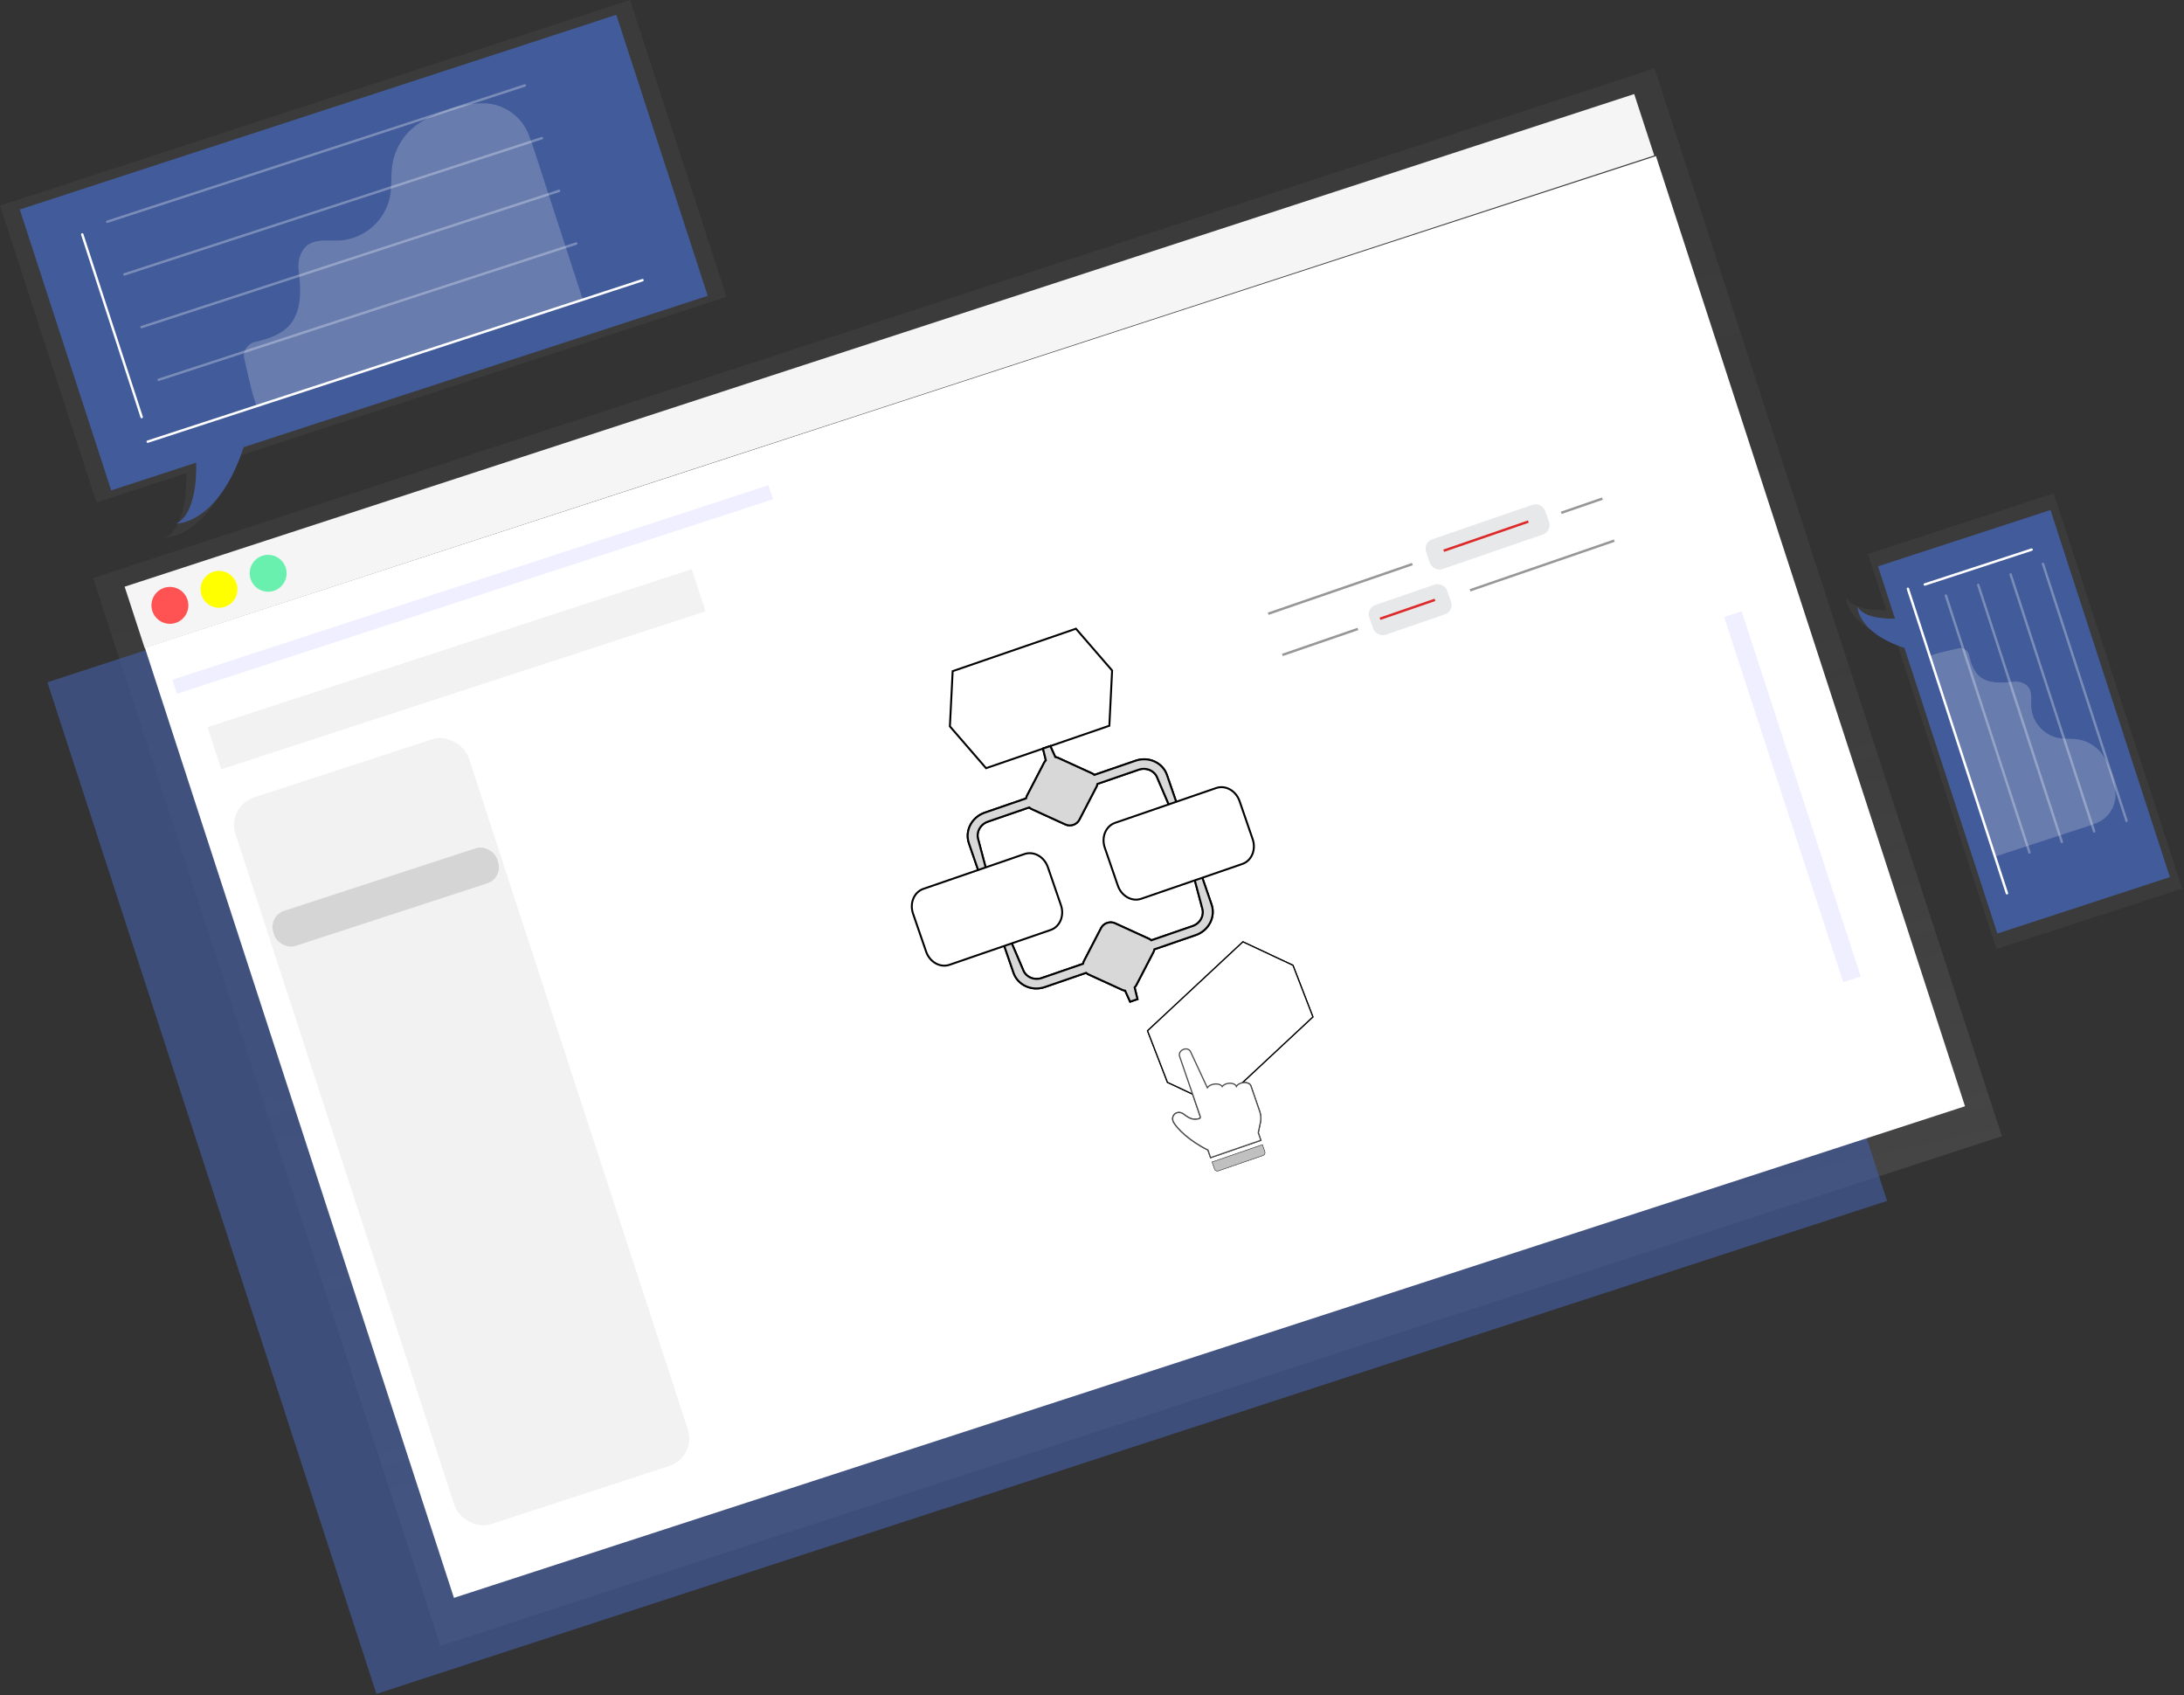 
<svg width="902px" height="700px" viewBox="0 0 902 700" version="1.1" xmlns="http://www.w3.org/2000/svg" xmlns:xlink="http://www.w3.org/1999/xlink">
    <rect x="0" y="0" width="902" height="700" fill="#333333" stroke="none"/>
    <!-- Generator: Sketch 49.3 (51167) - http://www.bohemiancoding.com/sketch -->
    <desc>Created with Sketch.</desc>
    <defs>
        <linearGradient x1="59.122%" y1="83.857%" x2="40.884%" y2="16.129%" id="linearGradient-1">
            <stop stop-color="#808080" stop-opacity="0.25" offset="0%"></stop>
            <stop stop-color="#808080" stop-opacity="0.12" offset="54%"></stop>
            <stop stop-color="#808080" stop-opacity="0.1" offset="100%"></stop>
        </linearGradient>
        <linearGradient x1="34310%" y1="30160%" x2="34310%" y2="28320%" id="linearGradient-2">
            <stop stop-color="#808080" stop-opacity="0.25" offset="0%"></stop>
            <stop stop-color="#808080" stop-opacity="0.12" offset="54%"></stop>
            <stop stop-color="#808080" stop-opacity="0.1" offset="100%"></stop>
        </linearGradient>
        <linearGradient x1="29941%" y1="32219%" x2="29941%" y2="10025%" id="linearGradient-3">
            <stop stop-color="#808080" stop-opacity="0.25" offset="0%"></stop>
            <stop stop-color="#808080" stop-opacity="0.12" offset="54%"></stop>
            <stop stop-color="#808080" stop-opacity="0.1" offset="100%"></stop>
        </linearGradient>
        <linearGradient x1="98121%" y1="49223%" x2="98121%" y2="30403%" id="linearGradient-4">
            <stop stop-color="#808080" stop-opacity="0.25" offset="0%"></stop>
            <stop stop-color="#808080" stop-opacity="0.12" offset="54%"></stop>
            <stop stop-color="#808080" stop-opacity="0.1" offset="100%"></stop>
        </linearGradient>
    </defs>
    <g id="Page-1" stroke="none" stroke-width="1" fill="none" fill-rule="evenodd">
        <g id="Group-8">
            <g id="undraw_browser_stats_704t">
                <polygon id="Shape" fill="url(#linearGradient-1)" fill-rule="nonzero" points="38.44 238.68 47.16 265.48 181.88 679.65 826.78 469.2 692.06 55.03 683.35 28.23"></polygon>
                <polygon id="Shape" fill="#425B9A" fill-rule="nonzero" opacity="0.7" points="19.59 281.74 27.84 307.13 155.47 699.5 779.36 495.91 651.73 103.53 643.48 78.15"></polygon>
                <rect id="Rectangle-path" fill="#F5F5F5" fill-rule="nonzero" transform="translate(367.345, 153.233) rotate(-18.072) translate(-367.345, -153.233) " x="39.44" y="139.897" width="655.81" height="26.671"></rect>
                <rect id="Rectangle-path" fill="#FFFFFF" fill-rule="nonzero" transform="translate(435.695, 362.147) rotate(-18.02) translate(-435.695, -362.147) " x="107.56" y="155.842" width="656.27" height="412.61"></rect>
                <path d="M77.42,247.63 C78.72,251.631 76.531,255.929 72.53,257.231 C68.529,258.532 64.231,256.345 62.928,252.344 C61.624,248.344 63.81,244.045 67.81,242.74 C71.814,241.44 76.114,243.628 77.42,247.63 Z" id="Shape" fill="#FF5252" fill-rule="nonzero"></path>
                <path d="M97.7,241.01 C99,245.011 96.811,249.309 92.81,250.611 C88.809,251.912 84.511,249.725 83.208,245.724 C81.904,241.724 84.09,237.425 88.09,236.12 C92.094,234.82 96.394,237.008 97.7,241.01 Z" id="Shape" fill="#FFFF00" fill-rule="nonzero"></path>
                <path d="M117.99,234.38 C119.29,238.381 117.101,242.679 113.1,243.981 C109.099,245.282 104.801,243.095 103.498,239.094 C102.194,235.094 104.38,230.795 108.38,229.49 C112.384,228.19 116.684,230.378 117.99,234.38 Z" id="Shape" fill="#69F0AE" fill-rule="nonzero"></path>
                <rect id="Rectangle-path" fill="url(#linearGradient-2)" fill-rule="nonzero" transform="translate(188.539, 276.362) rotate(-18.07) translate(-188.539, -276.362) " x="83.354" y="267.212" width="210.37" height="18.3"></rect>
                <rect id="Rectangle-path" fill="#F2F2F2" fill-rule="nonzero" transform="translate(190.665, 467.335) rotate(-18.07) translate(-190.665, -467.335) " x="139.986" y="309.504" width="101.359" height="315.663" rx="12"></rect>
                <path d="M260.22,0 L0,84.92 L39.87,207.49 L76.94,195.39 C77.08,200.79 76.83,217.73 68.27,221.94 C68.27,221.94 86.42,222.53 97.67,188.62 L300.08,122.57 L260.22,0 Z" id="Shape" fill="url(#linearGradient-3)" fill-rule="nonzero"></path>
                <path d="M254.54,6.11 L8.17,86.51 L45.92,202.51 L81.02,191.06 C81.16,196.18 80.91,212.21 72.81,216.2 C72.81,216.2 89.99,216.75 100.65,184.65 L292.29,122.15 L254.54,6.11 Z" id="Shape" fill="#425B9A" fill-rule="nonzero"></path>
                <path d="M33.97,96.8 L58.51,172.23" id="Shape" stroke="#FFFFFF" stroke-linecap="round" stroke-linejoin="round" stroke-dasharray="0"></path>
                <path d="M61.01,182.38 L265.35,115.7" id="Shape" stroke="#FFFFFF" stroke-linecap="round" stroke-linejoin="round"></path>
                <path d="M65.52,156.84 L237.98,100.56" id="Shape" stroke="#FFFFFF" opacity="0.3" stroke-linecap="round" stroke-linejoin="round"></path>
                <path d="M58.45,135.08 L230.9,78.81" id="Shape" stroke="#FFFFFF" opacity="0.3" stroke-linecap="round" stroke-linejoin="round"></path>
                <path d="M51.37,113.32 L223.82,57.05" id="Shape" stroke="#FFFFFF" opacity="0.3" stroke-linecap="round" stroke-linejoin="round"></path>
                <path d="M44.29,91.57 L216.75,35.29" id="Shape" stroke="#FFFFFF" opacity="0.3" stroke-linecap="round" stroke-linejoin="round"></path>
                <path d="M100.79,147.66 C100.72,147.332 100.696,146.995 100.72,146.66 C100.941,143.819 103.084,141.501 105.9,141.06 L106.64,140.91 C111.48,139.7 116.45,137.91 119.71,134.14 C124.83,128.14 124.24,119.03 123.36,111.65 C123.038,109.325 123.36,106.956 124.29,104.8 C127.46,97.8 134.44,99.62 140.39,99.32 C150.621,98.558 159.095,91.078 161.12,81.02 C161.86,76.82 161.39,72.49 161.99,68.27 C162.851,62.448 165.719,57.11 170.1,53.18 C174.6,49.18 180.43,46.9 186.03,44.95 C190.492,43.361 195.204,42.585 199.94,42.66 L200.19,42.66 C208.349,42.978 215.528,48.144 218.42,55.78 C219.66,58.99 220.72,62.27 221.83,65.67 C227.96,84.53 233.63,101.93 240.71,123.77 C232.01,126.53 211.61,133.18 208.82,134.09 L178.39,144.02 C158.1,150.64 138.7,157.6 116.07,164.36 C111.4,165.75 116.07,164.36 105.93,167.67 C104.13,162.19 104.04,161.93 100.79,147.66 Z" id="Shape" fill="#FFFFFF" fill-rule="nonzero" opacity="0.2"></path>
                <rect id="Rectangle-path" fill="#6C63FF" fill-rule="nonzero" opacity="0.1" transform="translate(195.228, 243.431) rotate(-18.072) translate(-195.228, -243.431) " x="65.743" y="240.383" width="258.969" height="6.096"></rect>
                <path d="M901.26,366.95 L848.19,203.75 L771.47,228.75 L779.03,252 C775.65,252.09 765.03,251.93 762.41,246.57 C762.41,246.57 762.04,257.95 783.26,265 L824.55,391.92 L901.26,366.95 Z" id="Shape" fill="url(#linearGradient-4)" fill-rule="nonzero"></path>
                <path d="M896.17,362.2 L846.86,210.61 L775.63,233.87 L782.63,255.47 C779.49,255.55 769.63,255.41 767.19,250.47 C767.19,250.47 766.85,261.04 786.56,267.59 L824.92,385.51 L896.17,362.2 Z" id="Shape" fill="#425B9A" fill-rule="nonzero"></path>
                <path d="M839.07,226.96 L794.94,241.37" id="Shape" stroke="#FFFFFF" stroke-linecap="round" stroke-linejoin="round" stroke-dasharray="0"></path>
                <path d="M787.97,243.14 L828.87,368.88" id="Shape" stroke="#FFFFFF" stroke-linecap="round" stroke-linejoin="round"></path>
                <path d="M803.66,245.92 L838.18,352.03" id="Shape" stroke="#FFFFFF" opacity="0.3" stroke-linecap="round" stroke-linejoin="round"></path>
                <path d="M817.02,241.56 L851.54,347.67" id="Shape" stroke="#FFFFFF" opacity="0.3" stroke-linecap="round" stroke-linejoin="round"></path>
                <path d="M830.39,237.2 L864.9,343.31" id="Shape" stroke="#FFFFFF" opacity="0.3" stroke-linecap="round" stroke-linejoin="round"></path>
                <path d="M843.75,232.84 L878.27,338.95" id="Shape" stroke="#FFFFFF" opacity="0.3" stroke-linecap="round" stroke-linejoin="round"></path>
                <path d="M809.28,267.63 C809.476,267.603 809.674,267.603 809.87,267.63 C811.618,267.767 813.042,269.088 813.31,270.82 C813.31,271.01 813.37,271.16 813.4,271.27 C814.14,274.27 815.23,277.27 817.55,279.27 C821.21,282.42 826.83,282.06 831.36,281.51 C832.789,281.31 834.245,281.508 835.57,282.08 C839.85,284.08 838.75,288.33 838.93,291.98 C839.38,298.276 843.973,303.499 850.16,304.75 C852.74,305.21 855.4,304.91 857.99,305.29 C861.57,305.821 864.85,307.59 867.26,310.29 C869.72,313.06 871.12,316.64 872.31,320.09 C873.284,322.837 873.758,325.736 873.71,328.65 L873.71,328.75 C873.514,333.767 870.342,338.183 865.65,339.97 C863.65,340.73 861.65,341.39 859.57,342.07 L823.89,353.75 C822.2,348.39 818.12,335.84 817.56,334.13 C815.43,327.59 813.56,321.95 811.47,315.4 C807.41,302.92 803.14,290.98 799,277.06 C798.15,274.19 799,277.06 797,270.82 C800.36,269.68 800.52,269.63 809.28,267.63 Z" id="Shape" fill="#FFFFFF" fill-rule="nonzero" opacity="0.2"></path>
                <rect id="Rectangle-path" fill="#6C63FF" fill-rule="nonzero" opacity="0.1" transform="translate(740.283, 329.01) rotate(-18.07) translate(-740.283, -329.01) " x="736.473" y="249.69" width="7.62" height="158.64"></rect>
                <rect id="Rectangle-path" fill="#D5D5D5" fill-rule="nonzero" transform="translate(159.299, 370.45) rotate(-18.07) translate(-159.299, -370.45) " x="110.669" y="362.829" width="97.26" height="15.242" rx="7"></rect>
            </g>
            <g id="download" transform="translate(539.413, 349.585) rotate(-19) translate(-539.413, -349.585) translate(376.913, 233.585)">
                <g id="Group-4">
                    <g id="Stroke-2" transform="translate(109.065, 174.833) rotate(-24) translate(-109.065, -174.833) translate(73.065, 153.333)">
                        <g id="path-1-link" fill="#000000" fill-rule="nonzero">
                            <polygon id="path-1" points="62.832 0.479 71.336 21.659 62.832 42.853 8.982 42.853 0.478 21.659 8.982 0.479"></polygon>
                        </g>
                        <g id="path-1-link" fill="#FFFFFF" stroke="#000000" stroke-width="0.5">
                            <polygon id="path-1" points="62.832 0.479 71.336 21.659 62.832 42.853 8.982 42.853 0.478 21.659 8.982 0.479"></polygon>
                        </g>
                    </g>
                    <path d="M88.723,136.659 L77.585,147.252 C77.289,147.536 76.951,147.749 76.599,147.933 L76.141,152.914 L72.937,152.914 L72.48,147.933 C72.127,147.749 71.79,147.536 71.493,147.252 L60.355,136.659 C60.056,136.377 59.83,136.056 59.638,135.721 L41.586,135.721 C35.908,135.721 31.288,131.327 31.288,125.927 L31.288,113.304 L34.492,113.304 L35.407,125.927 C35.407,129.167 38.179,131.803 41.586,131.803 L59.638,131.803 C59.83,131.468 60.056,131.147 60.355,130.865 L71.493,120.272 C73.176,118.672 75.903,118.672 77.585,120.272 L88.723,130.865 C89.022,131.147 89.247,131.468 89.44,131.803 L107.492,131.803 C110.899,131.803 113.671,129.167 113.671,125.927 L114.586,113.304 L117.79,113.304 L117.79,125.927 C117.79,131.327 113.171,135.721 107.492,135.721 L89.44,135.721 C89.247,136.056 89.022,136.377 88.723,136.659 Z" id="Stroke-3" stroke="#000000" stroke-width="0.8"></path>
                    <g id="Group" transform="translate(73.619, 178.707)" fill-rule="nonzero" stroke="#4A4A4A">
                        <path d="M0.089,27.108 C0.561,29.916 3.657,36.45 9.771,42.588 L9.771,45.912 L31.729,45.912 L31.729,42.606 L31.729,42.588 L33.946,38.891 C34.74,37.574 35.158,36.065 35.158,34.532 L35.158,23.249 C35.14,22.269 33.995,21.289 32.431,20.988 C31.189,20.748 30.032,21 29.414,21.565 C29.396,20.586 28.257,19.606 26.694,19.299 C25.573,19.077 24.512,19.263 23.864,19.72 C23.67,18.818 22.537,17.964 21.041,17.67 C19.75,17.417 18.544,17.658 17.902,18.217 L17.896,18.217 C17.896,18.217 17.896,18.217 17.896,18.211 C17.866,17.916 16.205,1.962 16.2,1.938 C15.89,-0.876 11.28,-0.509 11.286,2.286 L11.274,28.527 C11.274,28.839 11.043,29.098 10.734,29.14 L10.722,29.14 C10.686,29.146 10.656,29.146 10.619,29.146 C9.729,29.122 7.723,29.092 5.766,26.285 C5.506,25.912 5.269,25.575 5.057,25.269 C3.203,22.617 -0.42,24.084 0.089,27.108 Z" id="Shape" stroke-width="0.5" fill="#FFFFFF"></path>
                        <path d="M9.783,50.914 C9.783,51.575 10.328,52.116 10.995,52.116 L30.535,52.116 C31.201,52.116 31.747,51.575 31.747,50.914 L31.747,47.842 L9.783,47.842 L9.783,50.914 Z" id="Shape" stroke-width="0.2" fill="#C0C0C0"></path>
                    </g>
                    <g id="Stroke-2" transform="translate(39.323, 0)">
                        <g id="path-3-link" fill="#000000" fill-rule="nonzero">
                            <polygon id="path-3" points="62.601 0 71.105 21.179 62.601 42.374 8.751 42.374 0.247 21.179 8.751 0"></polygon>
                        </g>
                        <g id="path-3-link" fill="#FFFFFF" stroke="#000000" stroke-width="0.8">
                            <polygon id="path-3" points="62.601 0 71.105 21.179 62.601 42.374 8.751 42.374 0.247 21.179 8.751 0"></polygon>
                        </g>
                    </g>
                    <g id="Stroke-5" transform="translate(83.365, 81.003)" fill="#000000" fill-rule="nonzero">
                        <g id="path-7-link">
                            <path d="M51.91,33.222 L7.739,33.222 C3.673,33.222 0.377,29.51 0.377,24.931 L0.377,8.35 C0.377,3.772 3.673,0.06 7.739,0.06 L51.91,0.06 C55.976,0.06 59.272,3.772 59.272,8.35 L59.272,24.931 C59.272,29.51 55.976,33.222 51.91,33.222 Z" id="path-7"></path>
                        </g>
                    </g>
                    <g id="Stroke-3" transform="translate(30.672, 41.681)">
                        <g id="path-9-link" fill="#000000" fill-rule="nonzero">
                            <path d="M58.768,17.886 C58.575,17.551 58.35,17.23 58.052,16.948 L46.913,6.355 C46.617,6.071 46.279,5.857 45.927,5.673 L45.469,0.692 L42.265,0.692 L41.808,5.673 C41.456,5.857 41.118,6.071 40.821,6.355 L29.683,16.948 C29.384,17.23 29.158,17.551 28.966,17.886 L10.914,17.886 C5.236,17.886 0.616,22.279 0.616,27.68 L0.616,40.303 L3.82,40.303 L4.735,27.68 C4.735,24.44 7.508,21.803 10.914,21.803 L28.966,21.803 C29.158,22.138 29.384,22.46 29.683,22.742 L40.821,33.335 C42.504,34.935 45.231,34.935 46.913,33.335 L58.052,22.742 C58.35,22.46 58.575,22.138 58.768,21.803 L76.821,21.803 C80.227,21.803 82.999,24.44 82.999,27.68 L83.915,40.303 L87.118,40.303 L87.118,27.68 C87.118,22.279 82.499,17.886 76.821,17.886 L58.768,17.886 Z" id="path-9"></path>
                        </g>
                        <g id="path-9-link" fill="#D8D8D8" stroke="#000000" stroke-width="0.8">
                            <path d="M58.768,17.886 C58.575,17.551 58.35,17.23 58.052,16.948 L46.913,6.355 C46.617,6.071 46.279,5.857 45.927,5.673 L45.469,0.692 L42.265,0.692 L41.808,5.673 C41.456,5.857 41.118,6.071 40.821,6.355 L29.683,16.948 C29.384,17.23 29.158,17.551 28.966,17.886 L10.914,17.886 C5.236,17.886 0.616,22.279 0.616,27.68 L0.616,40.303 L3.82,40.303 L4.735,27.68 C4.735,24.44 7.508,21.803 10.914,21.803 L28.966,21.803 C29.158,22.138 29.384,22.46 29.683,22.742 L40.821,33.335 C42.504,34.935 45.231,34.935 46.913,33.335 L58.052,22.742 C58.35,22.46 58.575,22.138 58.768,21.803 L76.821,21.803 C80.227,21.803 82.999,24.44 82.999,27.68 L83.915,40.303 L87.118,40.303 L87.118,27.68 C87.118,22.279 82.499,17.886 76.821,17.886 L58.768,17.886 Z" id="path-9"></path>
                        </g>
                    </g>
                    <g id="Stroke-2" transform="translate(109.065, 174.833) rotate(-24) translate(-109.065, -174.833) translate(73.065, 153.333)">
                        <g id="path-11-link" fill="#000000" fill-rule="nonzero">
                            <polygon id="path-11" points="62.832 0.479 71.336 21.659 62.832 42.853 8.982 42.853 0.478 21.659 8.982 0.479"></polygon>
                        </g>
                        <g id="path-11-link" fill="#FFFFFF" stroke="#000000" stroke-width="0.5">
                            <polygon id="path-11" points="62.832 0.479 71.336 21.659 62.832 42.853 8.982 42.853 0.478 21.659 8.982 0.479"></polygon>
                        </g>
                    </g>
                    <path d="M88.723,136.659 L77.585,147.252 C77.289,147.536 76.951,147.749 76.599,147.933 L76.141,152.914 L72.937,152.914 L72.48,147.933 C72.127,147.749 71.79,147.536 71.493,147.252 L60.355,136.659 C60.056,136.377 59.83,136.056 59.638,135.721 L41.586,135.721 C35.908,135.721 31.288,131.327 31.288,125.927 L31.288,113.304 L34.492,113.304 L35.407,125.927 C35.407,129.167 38.179,131.803 41.586,131.803 L59.638,131.803 C59.83,131.468 60.056,131.147 60.355,130.865 L71.493,120.272 C73.176,118.672 75.903,118.672 77.585,120.272 L88.723,130.865 C89.022,131.147 89.247,131.468 89.44,131.803 L107.492,131.803 C110.899,131.803 113.671,129.167 113.671,125.927 L114.586,113.304 L117.79,113.304 L117.79,125.927 C117.79,131.327 113.171,135.721 107.492,135.721 L89.44,135.721 C89.247,136.056 89.022,136.377 88.723,136.659 Z" id="Stroke-3" stroke="#000000" stroke-width="0.8" fill="#D8D8D8"></path>
                    <g id="Group" transform="translate(73.619, 178.707)" fill-rule="nonzero" stroke="#4A4A4A">
                        <path d="M0.089,27.108 C0.561,29.916 3.657,36.45 9.771,42.588 L9.771,45.912 L31.729,45.912 L31.729,42.606 L31.729,42.588 L33.946,38.891 C34.74,37.574 35.158,36.065 35.158,34.532 L35.158,23.249 C35.14,22.269 33.995,21.289 32.431,20.988 C31.189,20.748 30.032,21 29.414,21.565 C29.396,20.586 28.257,19.606 26.694,19.299 C25.573,19.077 24.512,19.263 23.864,19.72 C23.67,18.818 22.537,17.964 21.041,17.67 C19.75,17.417 18.544,17.658 17.902,18.217 L17.896,18.217 C17.896,18.217 17.896,18.217 17.896,18.211 C17.866,17.916 16.205,1.962 16.2,1.938 C15.89,-0.876 11.28,-0.509 11.286,2.286 L11.274,28.527 C11.274,28.839 11.043,29.098 10.734,29.14 L10.722,29.14 C10.686,29.146 10.656,29.146 10.619,29.146 C9.729,29.122 7.723,29.092 5.766,26.285 C5.506,25.912 5.269,25.575 5.057,25.269 C3.203,22.617 -0.42,24.084 0.089,27.108 Z" id="Shape" stroke-width="0.5" fill="#FFFFFF"></path>
                        <path d="M9.783,50.914 C9.783,51.575 10.328,52.116 10.995,52.116 L30.535,52.116 C31.201,52.116 31.747,51.575 31.747,50.914 L31.747,47.842 L9.783,47.842 L9.783,50.914 Z" id="Shape" stroke-width="0.2" fill="#C0C0C0"></path>
                    </g>
                    <g id="Stroke-3" transform="translate(30.672, 41.681)">
                        <g id="path-13-link" fill="#000000" fill-rule="nonzero">
                            <path d="M58.768,17.886 C58.575,17.551 58.35,17.23 58.052,16.948 L46.913,6.355 C46.617,6.071 46.279,5.857 45.927,5.673 L45.469,0.692 L42.265,0.692 L41.808,5.673 C41.456,5.857 41.118,6.071 40.821,6.355 L29.683,16.948 C29.384,17.23 29.158,17.551 28.966,17.886 L10.914,17.886 C5.236,17.886 0.616,22.279 0.616,27.68 L0.616,40.303 L3.82,40.303 L4.735,27.68 C4.735,24.44 7.508,21.803 10.914,21.803 L28.966,21.803 C29.158,22.138 29.384,22.46 29.683,22.742 L40.821,33.335 C42.504,34.935 45.231,34.935 46.913,33.335 L58.052,22.742 C58.35,22.46 58.575,22.138 58.768,21.803 L76.821,21.803 C80.227,21.803 82.999,24.44 82.999,27.68 L83.915,40.303 L87.118,40.303 L87.118,27.68 C87.118,22.279 82.499,17.886 76.821,17.886 L58.768,17.886 Z" id="path-13"></path>
                        </g>
                        <g id="path-13-link" fill="#D8D8D8" stroke="#000000" stroke-width="0.8">
                            <path d="M58.768,17.886 C58.575,17.551 58.35,17.23 58.052,16.948 L46.913,6.355 C46.617,6.071 46.279,5.857 45.927,5.673 L45.469,0.692 L42.265,0.692 L41.808,5.673 C41.456,5.857 41.118,6.071 40.821,6.355 L29.683,16.948 C29.384,17.23 29.158,17.551 28.966,17.886 L10.914,17.886 C5.236,17.886 0.616,22.279 0.616,27.68 L0.616,40.303 L3.82,40.303 L4.735,27.68 C4.735,24.44 7.508,21.803 10.914,21.803 L28.966,21.803 C29.158,22.138 29.384,22.46 29.683,22.742 L40.821,33.335 C42.504,34.935 45.231,34.935 46.913,33.335 L58.052,22.742 C58.35,22.46 58.575,22.138 58.768,21.803 L76.821,21.803 C80.227,21.803 82.999,24.44 82.999,27.68 L83.915,40.303 L87.118,40.303 L87.118,27.68 C87.118,22.279 82.499,17.886 76.821,17.886 L58.768,17.886 Z" id="path-13"></path>
                        </g>
                    </g>
                    <g id="Stroke-5" transform="translate(0, 81.003)">
                        <g id="path-5-link" fill="#000000" fill-rule="nonzero">
                            <path d="M51.533,33.222 L7.362,33.222 C3.296,33.222 0,29.51 0,24.931 L0,8.35 C0,3.772 3.296,0.06 7.362,0.06 L51.533,0.06 C55.599,0.06 58.895,3.772 58.895,8.35 L58.895,24.931 C58.895,29.51 55.599,33.222 51.533,33.222 Z" id="path-5"></path>
                        </g>
                        <g id="path-5-link" fill="#FFFFFF" stroke="#000000" stroke-width="0.8">
                            <path d="M51.533,33.222 L7.362,33.222 C3.296,33.222 0,29.51 0,24.931 L0,8.35 C0,3.772 3.296,0.06 7.362,0.06 L51.533,0.06 C55.599,0.06 58.895,3.772 58.895,8.35 L58.895,24.931 C58.895,29.51 55.599,33.222 51.533,33.222 Z" id="path-5"></path>
                        </g>
                    </g>
                    <g id="path-7-link" transform="translate(83.365, 81.003)" fill="#FFFFFF" stroke="#000000" stroke-width="0.8">
                        <path d="M51.91,33.222 L7.739,33.222 C3.673,33.222 0.377,29.51 0.377,24.931 L0.377,8.35 C0.377,3.772 3.673,0.06 7.739,0.06 L51.91,0.06 C55.976,0.06 59.272,3.772 59.272,8.35 L59.272,24.931 C59.272,29.51 55.976,33.222 51.91,33.222 Z" id="path-7"></path>
                    </g>
                </g>
                <path d="M179,20 L242,20" id="Path-47" stroke="#979797"></path>
                <path d="M261,38 L324,38" id="Path-47" stroke="#979797"></path>
                <path d="M179,38 L212,38" id="Path-47" stroke="#979797"></path>
                <rect id="Rectangle-14" fill="#E7E8E9" fill-rule="nonzero" x="249" y="13" width="52" height="13" rx="4"></rect>
                <path d="M256,19 L293,19" id="Path-47" stroke="#DD2929"></path>
                <rect id="Rectangle-14" fill="#E7E8E9" fill-rule="nonzero" x="218" y="31" width="34" height="13" rx="4"></rect>
                <path d="M222,37 L246,37" id="Path-47" stroke="#DD2929"></path>
                <path d="M307,20 L325,20" id="Path-48" stroke="#979797"></path>
            </g>
        </g>
    </g>
</svg>
